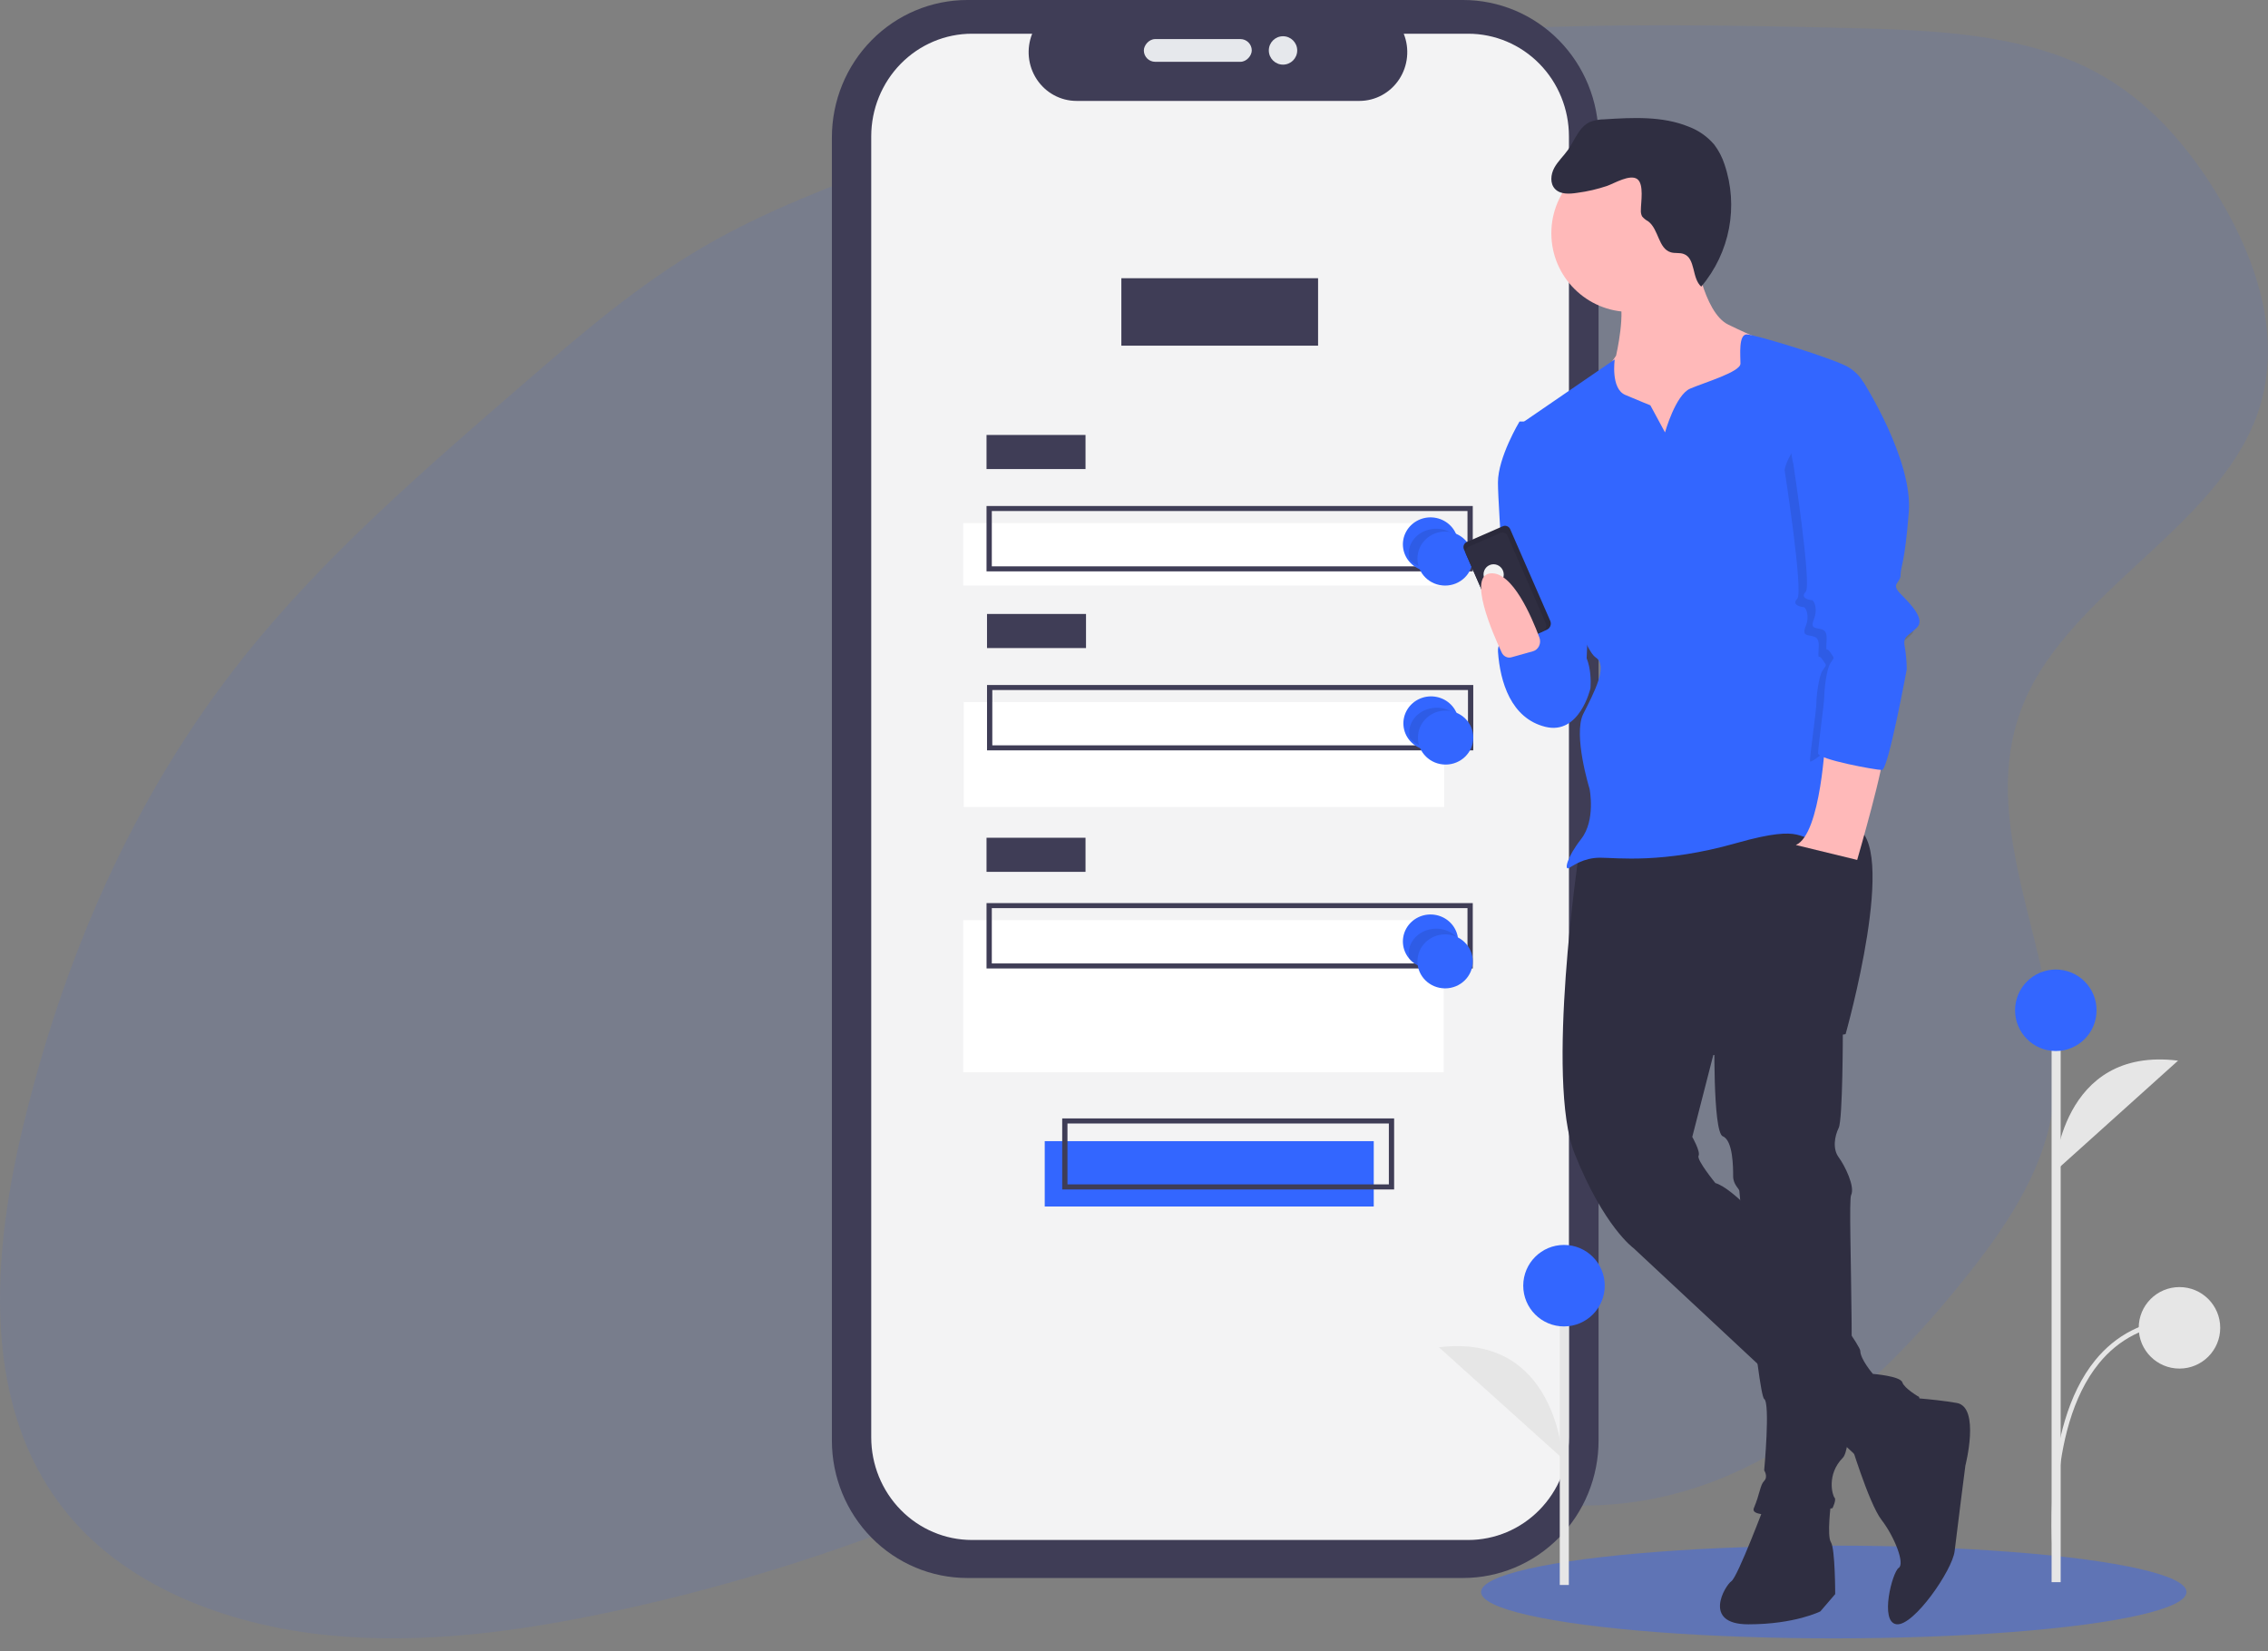<svg xmlns="http://www.w3.org/2000/svg" width="250" height="182" viewBox="0 0 250 182">
    <rect x="0" y="0" width="250" height="182" fill="#808080" stroke="none"/>
    <g fill="none" fill-rule="evenodd">
        <path fill="#3366ff" fill-rule="nonzero" d="M122.075 161.285c-8.95 1.204-17.323 4.903-25.772 8.03-9.397 3.462-18.984 6.24-28.7 8.32-10.35 2.22-21.021 3.666-31.399 2.631-10.377-1.034-20.503-4.754-27.121-11.556-11.214-11.538-10.267-29.027-6.564-44.441C6.914 105.98 14.513 87.902 26.95 72.326c8.84-11.072 19.933-20.657 30.928-30.171 6.216-5.37 12.489-10.776 19.749-14.997 6.753-3.922 14.21-6.735 21.615-9.507 7.906-2.963 15.831-5.943 23.995-8.208 26.055-7.23 53.484-7.004 80.304-6.36 9.438.223 19.304.592 27.222 4.727 6.17 3.233 10.567 8.47 13.899 14.054 4.359 7.317 7.11 16.048 4.015 24.207-4.563 12.037-20.203 19.127-25.41 30.98-6.671 15.21 6.288 31.286 2.62 47.118-1.524 6.587-5.825 12.54-10.384 18.092-10.872 13.238-25.323 25.296-44.745 23.534-16.444-1.487-31.442-6.832-48.684-4.51z" opacity=".1"/>
        <g>
            <path fill="#3F3D56" fill-rule="nonzero" d="M85.453 41.337h-.942V15.154c0-4.019-1.573-7.874-4.372-10.715C77.339 1.597 73.54 0 69.582 0H14.93C10.97 0 7.173 1.597 4.373 4.439 1.573 7.28 0 11.135 0 15.154v143.643c0 4.02 1.573 7.874 4.373 10.716 2.8 2.842 6.597 4.438 10.557 4.438h54.652c3.96 0 7.757-1.596 10.557-4.438 2.8-2.842 4.372-6.697 4.372-10.716V59.975h.942V41.337z" transform="translate(91.698)"/>
            <g fill="#E6E8EC" fill-rule="nonzero" transform="translate(91.698) matrix(1 0 0 -1 34.387 7.125)">
                <rect width="11.896" height="2.505" y=".313" rx="1.252" transform="rotate(180 5.948 1.565)"/>
                <circle cx="15.339" cy="1.565" r="1.565" transform="rotate(180 15.34 1.565)"/>
            </g>
            <path fill="#F3F3F4" d="M63.034 3.717c.664 1.658.474 3.544-.506 5.03-.98 1.485-2.622 2.377-4.379 2.377H26.964c-1.757 0-3.399-.892-4.379-2.378-.98-1.485-1.17-3.37-.506-5.029h-6.637c-2.945 0-5.77 1.193-7.852 3.315-2.083 2.122-3.253 5-3.253 8v143.414c0 3.001 1.17 5.88 3.253 8.002 2.082 2.122 4.907 3.314 7.852 3.314H70.14c2.945 0 5.77-1.192 7.852-3.314 2.083-2.122 3.253-5 3.253-8.002V15.033c0-3.001-1.17-5.88-3.253-8.001-2.083-2.122-4.907-3.315-7.852-3.315h-7.106z" transform="translate(91.698)"/>
        </g>
        <g fill-rule="nonzero">
            <g>
                <path fill="#3366ff" d="M0 2.506H36.267V9.711H0z" transform="translate(105.948 30.67) translate(9.212 92.62)"/>
                <path fill="#3F3D56" d="M38.514 7.832H1.926V0h36.588v7.832zm-36.008-.56h35.427V.56H2.506v6.713z" transform="translate(105.948 30.67) translate(9.212 92.62)"/>
            </g>
            <g>
                <g transform="translate(105.948 30.67) translate(.228 17.278) translate(.055 27.564)">
                    <path fill="#FFF" d="M0 1.88H52.957V13.453H0z"/>
                    <path fill="#3F3D56" d="M56.166 7.205H2.568V0h53.598v7.205zM3.15 6.651h52.434V.554H3.15v6.097z"/>
                    <path fill="#3366ff" d="M54.561 4.23c0 1.254-.807 2.375-2.016 2.8-1.21.424-2.563.062-3.382-.905l-.003-.003c-.798-.945-.922-2.27-.312-3.34.61-1.07 1.829-1.666 3.072-1.502 1.243.164 2.256 1.054 2.553 2.244v.002h.003c.056.23.085.467.085.703z"/>
                    <path fill="#000" d="M54.561 4.15c0 1.157-.802 2.189-2.005 2.58-1.203.391-2.548.058-3.363-.833l-.003-.003c-.056-.212-.084-.429-.085-.647 0-1.156.803-2.188 2.006-2.579 1.203-.391 2.548-.058 3.362.833l.001.002.002.001c.056.212.085.429.085.647z" opacity=".1"/>
                    <ellipse cx="53.117" cy="5.795" fill="#3366ff" rx="3.049" ry="2.976"/>
                </g>
                <path fill="#3F3D56" d="M2.622 19.733H13.534V23.492H2.622z" transform="translate(105.948 30.67) translate(.228 17.278)"/>
                <g transform="translate(105.948 30.67) translate(.228 17.278) translate(0 7.832)">
                    <path fill="#FFF" d="M0 1.88H52.957V8.772H0z"/>
                    <path fill="#3F3D56" d="M56.166 7.205H2.568V0h53.598v7.205zM3.15 6.651h52.434V.554H3.15v6.097z"/>
                    <path fill="#3366ff" d="M54.561 4.23c0 1.254-.807 2.375-2.016 2.8-1.21.424-2.563.062-3.382-.905l-.003-.003c-.798-.945-.922-2.27-.312-3.34.61-1.07 1.829-1.666 3.072-1.502 1.243.164 2.256 1.054 2.553 2.244v.002h.003c.056.23.085.467.085.703z"/>
                    <path fill="#000" d="M54.561 4.15c0 1.157-.802 2.189-2.005 2.58-1.203.391-2.548.058-3.363-.833l-.003-.003c-.056-.212-.084-.429-.085-.647 0-1.156.803-2.188 2.006-2.579 1.203-.391 2.548-.058 3.362.833l.001.002.002.001c.056.212.085.429.085.647z" opacity=".1"/>
                    <ellipse cx="53.117" cy="5.795" fill="#3366ff" rx="3.049" ry="2.976"/>
                </g>
                <path fill="#3F3D56" d="M2.568 0H13.48V3.759H2.568z" transform="translate(105.948 30.67) translate(.228 17.278)"/>
                <g transform="translate(105.948 30.67) translate(.228 17.278) translate(0 51.607)">
                    <path fill="#FFF" d="M0 1.88H52.957V18.649H0z"/>
                    <path fill="#3F3D56" d="M56.166 7.205H2.568V0h53.598v7.205zM3.15 6.651h52.434V.554H3.15v6.097z"/>
                    <path fill="#3366ff" d="M54.561 4.23c0 1.254-.807 2.375-2.016 2.8-1.21.424-2.563.062-3.382-.905l-.003-.003c-.798-.945-.922-2.27-.312-3.34.61-1.07 1.829-1.666 3.072-1.502 1.243.164 2.256 1.054 2.553 2.244v.002h.003c.056.23.085.467.085.703z"/>
                    <path fill="#000" d="M54.561 4.464c0 1.156-.802 2.188-2.005 2.58-1.203.39-2.548.057-3.363-.834l-.003-.003c-.056-.212-.084-.429-.085-.646 0-1.157.803-2.188 2.006-2.58 1.203-.39 2.548-.058 3.362.834l.001.001.002.001c.056.212.085.43.085.647z" opacity=".1"/>
                    <ellipse cx="53.117" cy="6.422" fill="#3366ff" rx="3.049" ry="2.976"/>
                </g>
                <path fill="#3F3D56" d="M2.568 44.402H13.48V48.161H2.568z" transform="translate(105.948 30.67) translate(.228 17.278)"/>
            </g>
            <path fill="#3F3D56" d="M17.658 0H39.343V7.435H17.658z" transform="translate(105.948 30.67)"/>
        </g>
        <g fill-rule="nonzero" transform="translate(158.612 13.011)">
            <ellipse cx="43.525" cy="162.485" fill="#3366ff" fill-opacity=".419" rx="38.879" ry="5.112"/>
            <path fill="#2F2E41" d="M45.23 145.557s2.133 7.135 3.555 8.976c1.422 1.841 2.607 4.833 1.896 5.294-.71.46-2.133 5.984-.237 6.214 1.897.23 6.164-5.984 6.4-8.056.238-2.07 1.186-9.436 1.186-9.436s1.66-6.444-.948-6.904c-2.608-.46-6.638-.69-6.638-.69l-5.215 4.602zM35.977 152.726s-3.035 8.088-3.736 8.564c-.7.475-3.268 4.757 1.868 4.757s7.937-1.427 7.937-1.427l1.634-1.903s0-4.996-.467-5.71c-.466-.713 0-4.28 0-4.28h-7.236z"/>
            <path fill="#2F2E41" d="M15.423 81.106s-3.704 24.97-.463 33.061c3.242 8.092 6.483 10.404 6.483 10.404l24.54 22.889s7.64-3.93 6.946-6.474c0 0-1.62-.925-1.852-1.618-.231-.694-3.241-.925-3.241-.925s-1.39-1.618-1.39-2.543-12.038-17.34-15.974-18.496c0 0-2.084-2.543-1.852-3.005.231-.463-.695-2.081-.695-2.081l2.316-9.017 14.585-2.312s6.02-21.27.926-22.888c-5.093-1.619-30.329 3.005-30.329 3.005z"/>
            <path fill="#2F2E41" d="M44.066 96.964l.456 3.706s0 9.727-.456 10.654c-.457.926-.685 2.316 0 3.242.684.927 1.825 3.243 1.368 4.17-.456.926.913 27.097-.912 28.95-1.825 1.853-1.14 4.17-.913 4.4.228.232-.228 1.159-.228 1.159s-9.353 1.621-8.669 0c.685-1.622.685-2.548 1.141-3.011.456-.463 0-1.158 0-1.158s.684-7.412 0-7.875c-.684-.463-2.738-22.697-2.738-22.929 0-.232-.684-.695-.684-1.621 0-.927 0-3.938-1.14-4.4-1.141-.464-.913-11.813-.913-11.813l13.688-3.474z"/>
            <path fill="#FFB9B9" d="M28.158 14.56s.933 6.844 3.732 8.212c2.8 1.369 4.665 2.053 4.665 2.053l-2.332 7.985-.933 6.843H22.56l-5.831-4.562 1.866-7.528.933-1.369s1.166-5.018.233-6.615c-.933-1.597 8.397-5.019 8.397-5.019z"/>
            <path fill="#3366ff" d="M23.305 31.668l1.616 2.988s1.155-4.137 2.772-4.827c1.617-.69 5.544-1.838 5.544-2.758 0-.919-.231-3.217.693-3.217.924 0 9.932 2.758 11.318 3.677 1.385.92 1.616 1.839 1.616 1.839l-2.54 26.43s3.695 12.41 2.54 17.236c-1.154 4.826-2.078 5.516-4.85 6.205-2.772.69-1.155-1.608-9.24.69-8.084 2.298-13.165 1.609-15.013 1.609-1.848 0-3.003.919-3.465 1.149-.462.23-.23-1.15 1.386-3.218 1.617-2.068.924-5.516.924-5.516s-1.848-5.975-.693-8.273c1.155-2.298 2.772-5.286 1.386-6.205-1.386-.92-3.234-7.814-3.234-7.814L8.984 33.736l10.394-7.124s-.462 3.217 1.155 3.907 2.772 1.149 2.772 1.149z"/>
            <path fill="#3366ff" d="M10.31 33.457H8.883s-2.377 3.94-2.377 6.722c0 2.781 1.188 18.543 1.188 18.543l6.895 6.953 1.664-5.33.476-11.822-6.42-15.066z"/>
            <path fill="#3366ff" d="M14.095 57.673s-7.821-2.123-7.584 1.18c.237 3.302 1.422 7.313 5.214 8.257 3.792.943 4.977-4.247 4.977-4.247s.474-4.718-2.607-5.19z"/>
            <path fill="#FFB9B9" d="M42.607 68.154s-.466 10.81-3.264 11.985l6.76 1.645s3.264-11.28 2.798-11.75c-.466-.47-6.294-1.88-6.294-1.88z"/>
            <path fill="#2F2E41" d="M3.07 46.739l3.975-1.736c.31-.135.67.006.805.315l4.419 10.113c.165.377-.008.817-.385.982L8.157 58.04c-.378.165-.818-.007-.983-.385L2.755 47.543c-.065-.149-.068-.317-.009-.468.06-.15.176-.272.324-.336z"/>
            <path fill="#000" d="M3.07 46.739l3.975-1.736c.31-.135.67.006.805.315l4.419 10.113c.165.377-.008.817-.385.982L8.157 58.04c-.378.165-.818-.007-.983-.385L2.755 47.543c-.065-.149-.068-.317-.009-.468.06-.15.176-.272.324-.336z" opacity=".1"/>
            <path fill="#2F2E41" d="M3.296 47.255L6.76 45.74c.31-.135.67.006.805.315l4.193 9.597c.165.378-.007.817-.385.982L8.157 58.04c-.378.165-.818-.007-.983-.385L2.981 48.06c-.135-.31.006-.67.315-.804z"/>
            <ellipse cx="6.032" cy="50.316" fill="#F2F2F2" rx="1.112" ry="1.127" transform="rotate(-23.598 6.032 50.316)"/>
            <path fill="#000" d="M44.509 31.948l1.514-2.208s5.59 8.601 5.124 14.413c-.466 5.812-.932 6.044-.932 6.974 0 .93-1.164.93 0 2.092 1.165 1.162 2.795 2.79 1.863 3.72-.931.93-1.63.93-1.397 2.092.149.844.227 1.7.233 2.557 0 0-1.98 3.836-2.679 3.836-.698 0-7.336 6.16-7.336 5.463 0-.698.699-5.58.699-6.277 0-.697.233-3.022.698-3.72.466-.697.466-.464 0-1.162-.465-.697-.465 0-.465-.697 0-.698.232-1.627-.466-1.86-.699-.232-1.398 0-.932-1.162.466-1.163 0-2.092-.233-2.092s-1.397-.233-.698-.93c.698-.698-1.398-14.18-1.398-14.18s.35-3.372 6.405-6.859z" opacity=".1"/>
            <path fill="#3366ff" d="M42.93 27.261l3.865 1.85s5.455 8.552 5 14.33c-.454 5.779-.909 6.01-.909 6.934 0 .925-1.136.925 0 2.08 1.137 1.156 2.728 2.774 1.819 3.699-.91.924-1.592.924-1.364 2.08.145.84.221 1.69.227 2.542 0 0-2.046 11.095-2.728 11.095-.682 0-7.046-1.156-7.046-1.849 0-.693.682-5.547.682-6.24 0-.694.227-3.006.682-3.699.454-.693.454-.462 0-1.156-.455-.693-.455 0-.455-.693s.227-1.618-.455-1.85c-.682-.23-1.363 0-.909-1.155.455-1.156 0-2.08-.227-2.08s-1.364-.231-.682-.925c.682-.693-1.364-14.099-1.364-14.099s-2.046-7.396 3.864-10.864z"/>
            <path fill="#FFB9B9" d="M7.995 59.446c-.426.12-.873-.094-1.07-.514-1.022-2.173-3.788-8.545-1.21-8.741 2.38-.181 4.498 4.756 5.363 7.088.112.3.097.636-.04.923-.136.288-.382.5-.675.581l-2.368.663z"/>
            <circle cx="21.066" cy="12.701" r="8.674" fill="#FFB9B9"/>
            <path fill="#2F2E41" d="M18.574 7.47c-1.078.367-2.19.627-3.322.775-.85.13-1.846.198-2.444-.415-.587-.6-.492-1.604-.092-2.34.4-.735 1.042-1.312 1.523-2 .756-1.08 1.203-2.512 2.413-3.057.501-.19 1.033-.288 1.57-.29 3.14-.197 6.408-.376 9.315.812 1.093.411 2.06 1.092 2.812 1.978.492.652.872 1.38 1.124 2.154 1.58 4.634.61 9.746-2.559 13.5-1.06-.943-.599-3.124-1.94-3.605-.44-.158-.936-.048-1.387-.173-1.416-.393-1.345-2.556-2.524-3.425-.257-.137-.485-.322-.671-.546-.104-.214-.149-.45-.13-.687-.01-.81.376-2.87-.406-3.425-.796-.565-2.517.47-3.282.743z"/>
            <path fill="#E6E6E6" d="M13.63 147.77S12.998 133.896 0 135.508M67.844 116.171s.634-13.874 13.63-12.261M67.712 158.922c-.016-.144-1.542-14.434 4.638-21.996 2.28-2.792 5.337-4.355 9.083-4.646l.042.539c-3.596.28-6.528 1.777-8.712 4.45-6.036 7.384-4.536 21.45-4.52 21.592l-.53.06z"/>
            <path fill="#E6E6E6" d="M13.321 132.28H14.321V161.71H13.321zM67.534 102.54H68.534V161.4H67.534z"/>
            <circle cx="13.786" cy="128.717" r="4.492" fill="#3366ff"/>
            <circle cx="67.999" cy="98.358" r="4.492" fill="#3366ff"/>
            <circle cx="81.629" cy="133.364" r="4.492" fill="#E6E6E6"/>
        </g>
    </g>
</svg>
